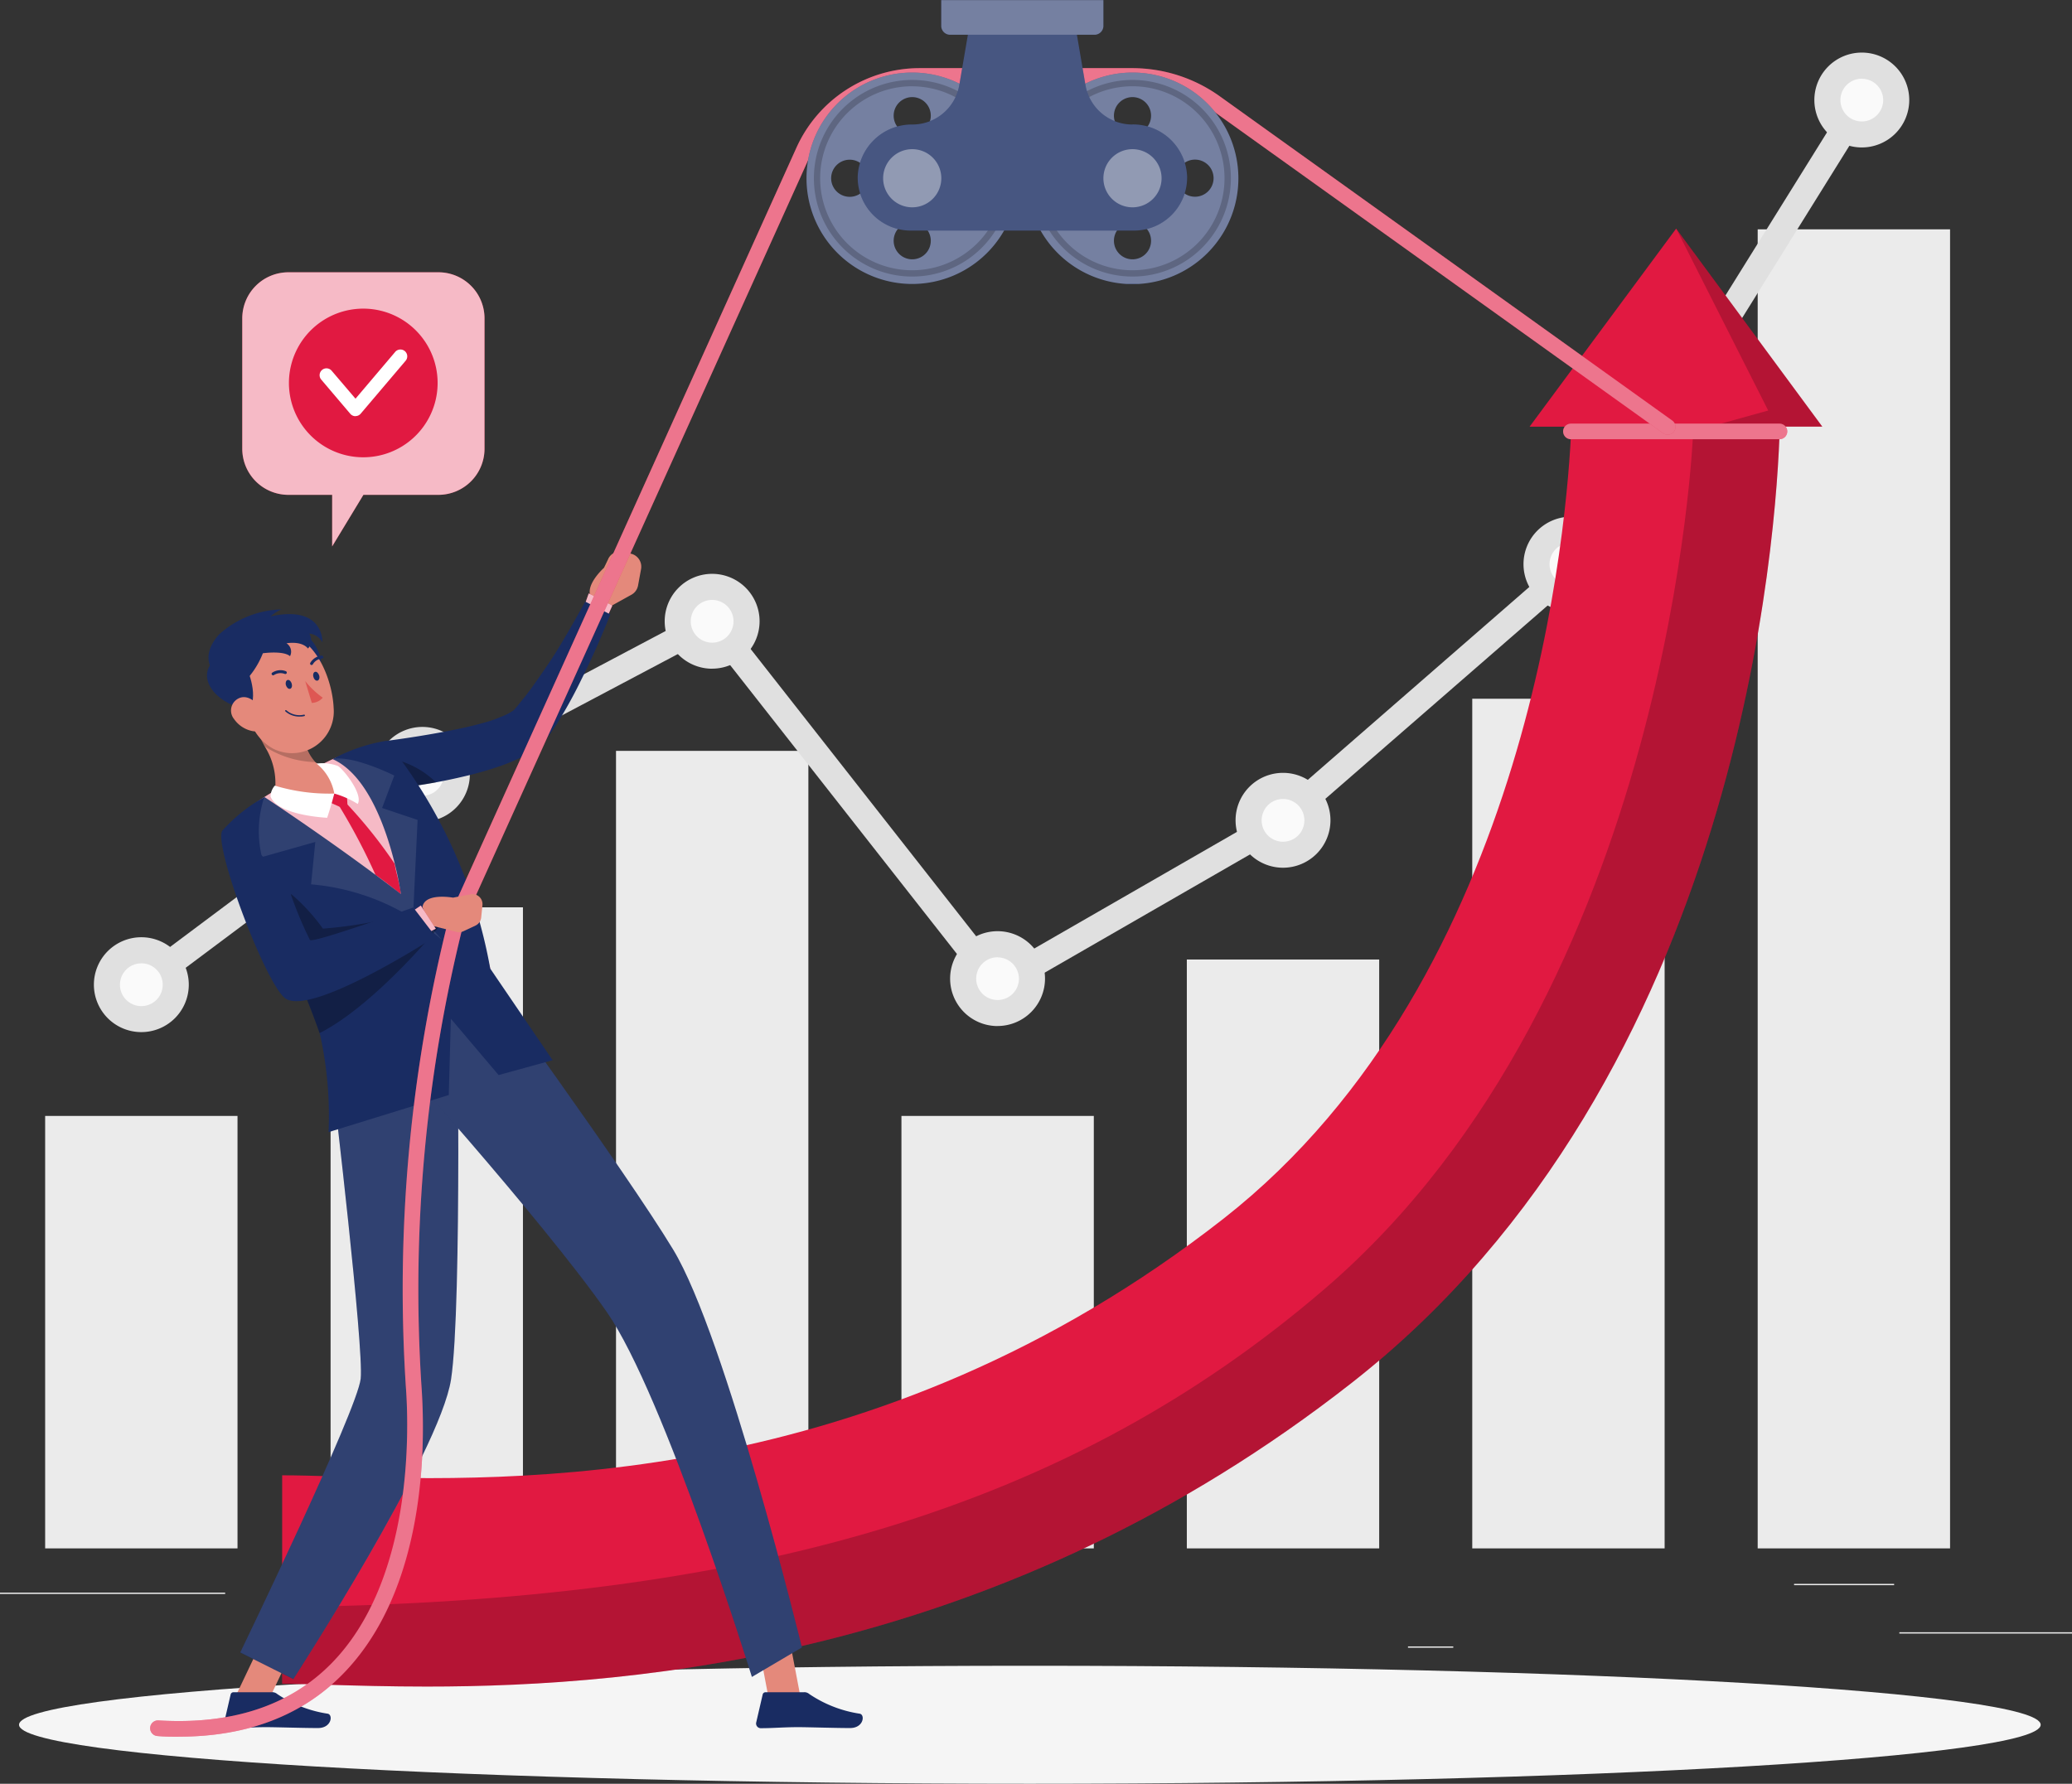 <svg xmlns="http://www.w3.org/2000/svg" xmlns:xlink="http://www.w3.org/1999/xlink" width="132.582" height="114.165" viewBox="0 0 132.582 114.165"><rect x="0" y="0" width="132.582" height="114.165" fill="#333333" stroke="none"/><defs><clipPath id="a"><rect width="132.582" height="114.165" fill="none"/></clipPath><clipPath id="c"><rect width="98.549" height="93.332" fill="none"/></clipPath><clipPath id="d"><rect width="14.344" height="1.001" fill="none"/></clipPath><clipPath id="e"><rect width="15.502" height="17.544" fill="none"/></clipPath><clipPath id="f"><rect width="1.818" height="1.565" fill="none"/></clipPath><clipPath id="g"><rect width="2.462" height="1.731" fill="none"/></clipPath><clipPath id="h"><rect width="17.323" height="21.293" fill="none"/></clipPath><clipPath id="i"><rect width="13.953" height="44.628" fill="none"/></clipPath><clipPath id="j"><rect width="27.007" height="45.412" fill="none"/></clipPath><clipPath id="k"><rect width="4.277" height="2.759" fill="none"/></clipPath><clipPath id="l"><rect width="11.732" height="11.624" fill="none"/></clipPath><clipPath id="m"><rect width="97.605" height="106.796" fill="none"/></clipPath><clipPath id="n"><rect width="10.855" height="8.9" fill="none"/></clipPath><clipPath id="o"><rect width="1.468" height="1.741" fill="none"/></clipPath><clipPath id="p"><rect width="13.53" height="13.53" fill="none"/></clipPath><clipPath id="q"><rect width="4.477" height="4.477" fill="none"/></clipPath><clipPath id="r"><rect width="12.583" height="12.583" fill="none"/></clipPath><clipPath id="v"><rect width="21.081" height="14.268" fill="none"/></clipPath><clipPath id="w"><rect width="3.723" height="3.723" fill="none"/></clipPath><clipPath id="y"><rect width="10.378" height="2.225" fill="none"/></clipPath></defs><g clip-path="url(#a)"><rect width="11.049" height="0.083" transform="translate(121.534 104.467)" fill="#ebebeb"/><rect width="2.899" height="0.083" transform="translate(90.093 105.374)" fill="#ebebeb"/><rect width="6.402" height="0.083" transform="translate(114.798 101.371)" fill="#ebebeb"/><rect width="14.408" height="0.083" transform="translate(0 101.932)" fill="#ebebeb"/><rect width="2.112" height="0.083" transform="translate(17.38 101.932)" fill="#ebebeb"/><rect width="31.251" height="0.083" transform="translate(26.357 103.34)" fill="#ebebeb"/><rect width="12.309" height="27.678" transform="translate(2.889 71.422)" fill="#ebebeb"/><rect width="12.309" height="41.028" transform="translate(21.153 58.071)" fill="#ebebeb"/><rect width="12.309" height="51.043" transform="translate(39.417 48.057)" fill="#ebebeb"/><rect width="12.309" height="27.678" transform="translate(57.681 71.422)" fill="#ebebeb"/><rect width="12.309" height="37.689" transform="translate(75.942 61.411)" fill="#ebebeb"/><rect width="12.309" height="54.379" transform="translate(94.206 44.721)" fill="#ebebeb"/><rect width="12.309" height="84.422" transform="translate(112.47 14.678)" fill="#ebebeb"/><path d="M80.7,74.889,62.418,51.6,44.555,61.055,26.617,74.472l-1-1.334L43.657,59.643l.06-.033L62.869,49.472,81.116,72.72l17.2-9.9L116.974,46.57l18.918-30.39,1.418.881-19.051,30.6L99.223,64.22Z" transform="translate(-17.073 -10.783)" fill="#e0e0e0"/><g clip-path="url(#a)"><path d="M24.913,184.522a2.2,2.2,0,1,1-2.2-2.2,2.2,2.2,0,0,1,2.2,2.2" transform="translate(-13.668 -121.5)" fill="#fafafa"/><path d="M21.046,185.891a3.036,3.036,0,1,1,3.036-3.036,3.036,3.036,0,0,1-3.036,3.036m0-4.4a1.368,1.368,0,1,0,1.368,1.368A1.368,1.368,0,0,0,21.046,181.488Z" transform="translate(-12.002 -119.834)" fill="#e0e0e0"/><path d="M76.642,141.98a2.2,2.2,0,1,1-2.2,2.2,2.2,2.2,0,0,1,2.2-2.2" transform="translate(-49.608 -94.617)" fill="#fafafa"/><path d="M74.969,145.541A3.036,3.036,0,1,1,78,142.5v0a3.039,3.039,0,0,1-3.032,3.036m0-4.4a1.368,1.368,0,1,0,1.364,1.371v-.007a1.367,1.367,0,0,0-1.364-1.361Z" transform="translate(-47.935 -92.944)" fill="#e0e0e0"/><path d="M134.4,114.8a2.2,2.2,0,1,1-2.2-2.2h0a2.2,2.2,0,0,1,2.2,2.2" transform="translate(-86.633 -75.038)" fill="#fafafa"/><path d="M130.539,116.171a3.036,3.036,0,1,1,3.032-3.039v0a3.039,3.039,0,0,1-3.032,3.036m0-4.4a1.368,1.368,0,1,0,1.364,1.371v0A1.371,1.371,0,0,0,130.539,111.768Z" transform="translate(-84.967 -73.372)" fill="#e0e0e0"/><path d="M189.153,183.362a2.2,2.2,0,1,1-2.2-2.2h0a2.2,2.2,0,0,1,2.2,2.2" transform="translate(-123.119 -120.727)" fill="#fafafa"/><path d="M185.289,184.731a3.036,3.036,0,1,1,3.032-3.039v0a3.039,3.039,0,0,1-3.032,3.036m0-4.4a1.368,1.368,0,1,0,1.364,1.371v0a1.371,1.371,0,0,0-1.364-1.364Z" transform="translate(-121.453 -119.061)" fill="#e0e0e0"/><path d="M241.7,150.78a2.2,2.2,0,1,1-2.2,2.2,2.2,2.2,0,0,1,2.2-2.2" transform="translate(-159.605 -100.481)" fill="#fafafa"/><path d="M240.036,154.351a3.036,3.036,0,1,1,3.036-3.036,3.036,3.036,0,0,1-3.036,3.036m0-4.4a1.368,1.368,0,1,0,1.368,1.368,1.368,1.368,0,0,0-1.368-1.368" transform="translate(-157.939 -98.815)" fill="#e0e0e0"/><path d="M296.932,101.65a2.2,2.2,0,1,1-2.2,2.2,2.2,2.2,0,0,1,2.2-2.2" transform="translate(-196.411 -67.741)" fill="#fafafa"/><path d="M295.266,105.211a3.036,3.036,0,1,1,3.036-3.036v0a3.036,3.036,0,0,1-3.036,3.032m0-4.4a1.368,1.368,0,1,0,1.368,1.368,1.368,1.368,0,0,0-1.368-1.368" transform="translate(-194.745 -66.068)" fill="#e0e0e0"/><path d="M352.722,12.59a2.2,2.2,0,1,1-2.2,2.2,2.2,2.2,0,0,1,2.2-2.2" transform="translate(-233.59 -8.39)" fill="#fafafa"/><path d="M351.056,16.161a3.036,3.036,0,1,1,3.036-3.036,3.036,3.036,0,0,1-3.036,3.036m0-4.4a1.368,1.368,0,1,0,1.368,1.368v0a1.368,1.368,0,0,0-1.368-1.364" transform="translate(-231.924 -6.724)" fill="#e0e0e0"/><path d="M68.33,319.59c35.722,0,64.68,1.691,64.68,3.776s-28.958,3.776-64.68,3.776-64.68-1.691-64.68-3.776,28.958-3.776,64.68-3.776" transform="translate(-2.432 -212.978)" fill="#f5f5f5"/><path d="M152.669,56.526H149.95c-.183,6.578-2.335,41.559-27.374,61.187-22.24,17.44-45.508,19.452-59.2,19.452-2.4,0-4.5-.06-6.255-.113-1.194-.033-2.228-.063-3-.063V123.645c1,0,2.112.033,3.413.07,11.2.334,34.49,1,56.827-16.5,19.792-15.522,22.017-44.845,22.25-50.686h-2.669l9.377-12.676Z" transform="translate(-36.066 -29.222)" fill="#e11941"/><g transform="translate(18.054 14.611)" opacity="0.2" style="isolation:isolate"><g clip-path="url(#c)"><path d="M152.669,56.493H149.95c-.183,6.578-2.335,41.559-27.374,61.187-22.24,17.44-45.508,19.452-59.2,19.452-2.4,0-4.5-.06-6.255-.113-1.194-.033-2.228-.063-3-.063v-4.91c30.183-.334,50.462-6.415,66.688-20.349,22.28-19.128,23.6-54.9,23.6-54.9l4.8-1.334L143.312,43.8Z" transform="translate(-54.12 -43.8)"/></g></g><path d="M313.674,82.271H300.33a.5.5,0,1,1,0-1h13.344a.5.5,0,0,1,0,1" transform="translate(-199.81 -54.159)" fill="#e11941"/><g transform="translate(100.02 27.111)" opacity="0.4" style="isolation:isolate"><g clip-path="url(#d)"><path d="M313.674,82.271H300.33a.5.5,0,1,1,0-1h13.344a.5.5,0,0,1,0,1" transform="translate(-299.83 -81.27)" fill="#fff"/></g></g><path d="M59.006,52.24H49.422a2.952,2.952,0,0,0-2.952,2.952v8.34a2.952,2.952,0,0,0,2.952,2.952h2.8v3.3l2-3.3h4.8a2.952,2.952,0,0,0,2.949-2.952v-8.34a2.949,2.949,0,0,0-2.946-2.952h-.02" transform="translate(-30.968 -34.813)" fill="#e11941"/><g transform="translate(15.502 17.427)" opacity="0.7" style="isolation:isolate"><g clip-path="url(#e)"><path d="M59.006,52.24H49.422a2.952,2.952,0,0,0-2.952,2.952v8.34a2.952,2.952,0,0,0,2.952,2.952h2.8v3.3l2-3.3h4.8a2.952,2.952,0,0,0,2.949-2.952v-8.34a2.949,2.949,0,0,0-2.946-2.952h-.02" transform="translate(-46.47 -52.24)" fill="#fff"/></g></g><path d="M55.545,62.879A4.757,4.757,0,1,1,59.082,68.6a4.757,4.757,0,0,1-3.537-5.722" transform="translate(-36.93 -39.46)" fill="#e11941"/><path d="M63.584,71.358a.437.437,0,0,1-.334-.153l-1.868-2.2a.438.438,0,0,1,.667-.567l1.535,1.8,2.529-2.982a.438.438,0,1,1,.667.567l-2.866,3.376a.43.43,0,0,1-.33.153" transform="translate(-40.836 -44.721)" fill="#fff"/><path d="M114.3,106.268l-.274.57s-1.334,1.184-.784,1.965l1.088.56,1.448-.8a.853.853,0,0,0,.427-.59l.193-1.054a.854.854,0,0,0-.617-.977l-.5-.13a.854.854,0,0,0-.984.454" transform="translate(-75.378 -70.497)" fill="#e4897b"/><path d="M112.01,114.711l.307-.861,1.511.777-.354.787Z" transform="translate(-74.645 -75.871)" fill="#e11941"/><g transform="translate(37.365 37.979)" opacity="0.7" style="isolation:isolate"><g clip-path="url(#f)"><path d="M112.01,114.711l.307-.861,1.511.777-.354.787Z" transform="translate(-112.01 -113.85)" fill="#fff"/></g></g><path d="M88.4,116.247c-.564,1.434-1.184,2.829-1.871,4.207-.334.687-.7,1.378-1.1,2.058-.1.17-.2.334-.307.514s-.207.334-.334.517l-.177.264-.207.274-.1.137c-.047.057-.11.12-.167.18a2.819,2.819,0,0,1-.334.307,6.212,6.212,0,0,1-1.258.764,12.3,12.3,0,0,1-1.188.484,22.693,22.693,0,0,1-2.335.667c-.6.143-1.194.267-1.791.377-.667.123-1.334.227-2.018.31-.277.037-.554.07-.834.1l-.334-3.059c1.428-.19,2.909-.424,4.337-.711.707-.14,1.4-.307,2.065-.494a7.183,7.183,0,0,0,.937-.334,3.879,3.879,0,0,0,.717-.35l.09-.06.033-.023.073-.083.15-.17.157-.2c.107-.13.217-.267.334-.41s.214-.284.334-.434c.424-.594.851-1.2,1.268-1.825.841-1.238,2.255-3.826,2.255-3.826Z" transform="translate(-49.348 -76.924)" fill="#192c62"/><g transform="translate(25.436 48.654)" opacity="0.3" style="isolation:isolate"><g clip-path="url(#g)"><path d="M78.712,147.271c-.667.123-1.334.227-2.018.31l-.444-1.731a5.667,5.667,0,0,1,2.462,1.421" transform="translate(-76.25 -145.85)"/></g></g><path d="M43.73,148.061a41.317,41.317,0,0,1,3.162,5.521c.694,1.418,1.3,2.8,1.818,4.07,1.218,2.976,1.972,5.317,2.335,6.071l10.008-4.54c-2.625-12.076-7.432-16.753-7.432-16.753a21.113,21.113,0,0,0-2.542.8c-.177.067-.334.14-.527.217a39.529,39.529,0,0,0-4.073,2.222c-.247.15-.494.307-.731.467a8.988,8.988,0,0,0-2.018,1.925" transform="translate(-29.142 -94.917)" fill="#e11941"/><g transform="translate(14.588 47.513)" opacity="0.7" style="isolation:isolate"><g clip-path="url(#h)"><path d="M43.73,148.061a41.317,41.317,0,0,1,3.162,5.521c.694,1.418,1.3,2.8,1.818,4.07,1.218,2.976,1.972,5.317,2.335,6.071l10.008-4.54c-2.625-12.076-7.432-16.753-7.432-16.753a21.113,21.113,0,0,0-2.542.8c-.177.067-.334.14-.527.217a39.529,39.529,0,0,0-4.073,2.222c-.247.15-.494.307-.731.467a8.988,8.988,0,0,0-2.018,1.925" transform="translate(-43.73 -142.43)" fill="#fff"/></g></g><path d="M44.89,317.527l1.925.644,2.035-4.277-1.925-.644Z" transform="translate(-29.915 -208.753)" fill="#e4897b"/><path d="M146.081,317.431l1.935-.62-.884-4.65-1.932.617Z" transform="translate(-96.763 -208.026)" fill="#e4897b"/><path d="M59.964,188.33s.334,20.746-.387,25.456-10.091,19.185-10.091,19.185l-3.4-1.7s7.5-15.515,7.709-17.53-1.745-18.508-1.745-18.508Z" transform="translate(-30.715 -125.505)" fill="#192c62"/><g transform="translate(15.375 62.835)" opacity="0.1" style="isolation:isolate"><g clip-path="url(#i)"><path d="M52.055,195.249s.07.62.19,1.638c.157,1.368.394,3.453.634,5.7.5,4.67,1.034,10.064.921,11.162-.207,2-7.709,17.533-7.709,17.533l3.4,1.7s9.391-14.474,10.1-19.171.387-25.456.387-25.456Z" transform="translate(-46.09 -188.36)" fill="#fff"/></g></g><path d="M79.091,185.6s9.447,12.963,12.533,18.054c3.383,5.578,8.243,25.47,8.243,25.47l-3.2,1.888S91.091,213,87.385,207.66c-4.143-5.945-14.525-17.443-14.525-17.443Z" transform="translate(-48.555 -123.686)" fill="#192c62"/><g transform="translate(24.305 61.914)" opacity="0.1"><g clip-path="url(#j)"><path d="M79.091,185.6s9.447,12.963,12.533,18.054c3.383,5.578,8.243,25.47,8.243,25.47l-3.2,1.888S91.091,213,87.385,207.66c-4.143-5.945-14.525-17.443-14.525-17.443Z" transform="translate(-72.86 -185.6)" fill="#fff"/></g></g><path d="M148.1,324.67h-2.475a.184.184,0,0,0-.173.14l-.417,1.8a.3.3,0,0,0,.227.354.293.293,0,0,0,.07.007c.794,0,1.374-.063,2.379-.067.617,0,2.475.06,3.336.057s.967-.844.62-.917a7.866,7.866,0,0,1-3.232-1.258.493.493,0,0,0-.334-.12" transform="translate(-96.649 -216.363)" fill="#192c62"/><path d="M65.214,153.67a30.318,30.318,0,0,1,3.243,4.03c.053.457.374,1.454.39,1.931-.4-.3-1.184-.941-1.618-1.221a39.4,39.4,0,0,0-2.409-4.55Z" transform="translate(-43.197 -102.407)" fill="#e11941"/><path d="M64.251,153.318l-.063-1.088-.8.007-.367.53Z" transform="translate(-41.997 -101.448)" fill="#e11941"/><path d="M53.108,142.714a4.584,4.584,0,0,1-3.816.157,4.382,4.382,0,0,0-.61-3.192,14.624,14.624,0,0,0-1.041-1.758l3.553,1.061a2.859,2.859,0,0,0,.724,1.7,1.45,1.45,0,0,0,1.278.277c.457.337,1.084,1.211-.087,1.751" transform="translate(-31.748 -91.911)" fill="#e4897b"/><path d="M55.97,151.237s-.19.761-.457,1.551c-.951-.057-3.236-.334-3.623-1.364a1.093,1.093,0,0,1,.274-.694,12.009,12.009,0,0,0,3.806.507" transform="translate(-34.58 -100.448)" fill="#fff"/><path d="M61.854,148.369a5.845,5.845,0,0,1,1.5.667c.377-.637-1-2.335-1.3-2.445a2.879,2.879,0,0,0-1.334-.14,3.159,3.159,0,0,1,1.134,1.918" transform="translate(-40.464 -97.58)" fill="#fff"/><g transform="translate(15.892 46.015)" opacity="0.2" style="isolation:isolate"><g clip-path="url(#k)"><path d="M51.917,140.7a6.242,6.242,0,0,1-3.236-1,14.624,14.624,0,0,0-1.041-1.758L51.193,139a2.838,2.838,0,0,0,.724,1.7" transform="translate(-47.64 -137.94)"/></g></g><path d="M63.77,162.572l-3.456.951-3.056-3.606-.133,4.884-7.693,2.375a24.139,24.139,0,0,0-.517-6.121c-.017-.07-.033-.14-.057-.217a45.5,45.5,0,0,0-2.812-6.435c-1.668-3.336-3.416-6.515-3.416-6.515a10.309,10.309,0,0,1,2.7-2.158s4.47,2.932,8.733,6.208c0,0-1-7.146-4.373-8.637a11.006,11.006,0,0,1,3.436-1.171,32.207,32.207,0,0,1,6.652,14.578Z" transform="translate(-28.409 -94.717)" fill="#192c62"/><g transform="translate(16.563 48.545)" opacity="0.1" style="isolation:isolate"><g clip-path="url(#l)"><path d="M53.264,150.867l-.27,2.712a14.6,14.6,0,0,1,8.39,3.569l-1.838-2.085.264-5.608-2.272-.764.781-2.075s-2.669-1.334-3.953-1.054c3.366,1.491,4.373,8.637,4.373,8.637C54.475,150.924,50,147.991,50,147.991a6.985,6.985,0,0,0-.15,3.84Z" transform="translate(-49.652 -145.524)" fill="#fff"/></g></g><path d="M58.11,122.586c.527.62,1.024,2.138-.177,2.085s-.727-3.149.177-2.085" transform="translate(-38.128 -81.544)" fill="#192c62"/><path d="M45.356,125.055c.667,1.885.957,3,2.208,3.72a2.672,2.672,0,0,0,3.9-2.582c-.08-1.845-1.158-4.614-3.249-4.82a2.752,2.752,0,0,0-2.859,3.683" transform="translate(-30.114 -80.874)" fill="#e4897b"/><path d="M42.565,123.722,41.7,121.67s-2.255.761-1.685,1.835c-.957,1.111.41,2.752,2.425,3,.59-1.088-.237-2.762-.237-2.762.113-.01.237-.017.36-.023" transform="translate(-26.459 -81.082)" fill="#192c62"/><path d="M44.491,135.12a1.875,1.875,0,0,0,1.2.8c.667.12.924-.48.7-1.071-.2-.527-.791-1.228-1.424-1.084a.864.864,0,0,0-.477,1.358" transform="translate(-29.533 -89.128)" fill="#e4897b"/><path d="M54.819,130.787c.047.153.163.257.267.227s.147-.18.1-.334-.163-.26-.264-.23-.15.18-.107.337" transform="translate(-36.521 -86.93)" fill="#192c62"/><path d="M60.1,129.223c.043.157.163.257.264.227s.15-.18.1-.334-.163-.257-.264-.227-.15.177-.1.334" transform="translate(-40.043 -85.89)" fill="#192c62"/><path d="M58.54,130.67a5.567,5.567,0,0,0,1.124,1.064.961.961,0,0,1-.7.334Z" transform="translate(-39.012 -87.08)" fill="#de5753"/><path d="M55.709,136.655a1.121,1.121,0,0,0,.21-.03.05.05,0,0,0,.04-.057.054.054,0,0,0-.057-.037,1.264,1.264,0,0,1-1.128-.277.05.05,0,0,0-.067,0,.047.047,0,0,0,0,.066l0,0a1.334,1.334,0,0,0,1,.33" transform="translate(-36.448 -90.793)" fill="#192c62"/><path d="M52.139,128.892a.093.093,0,0,0,.1,0,.77.77,0,0,1,.687-.077.1.1,0,0,0,.13-.043h0a.1.1,0,0,0-.047-.127.95.95,0,0,0-.871.087.094.094,0,0,0-.035.127l0,0a.118.118,0,0,0,.037.03" transform="translate(-34.712 -85.685)" fill="#192c62"/><path d="M60.317,125.92a.083.083,0,0,0,0-.057.1.1,0,0,0-.1-.083.951.951,0,0,0-.734.467.093.093,0,0,0,.041.125h0a.093.093,0,0,0,.126-.039h0a.745.745,0,0,1,.584-.364.09.09,0,0,0,.083-.05" transform="translate(-39.631 -83.82)" fill="#192c62"/><path d="M42.1,121.727a5.383,5.383,0,0,0,1.361-2s1.3-.187,1.738.187a.631.631,0,0,0-.227-.824s.951-.183,1.378.334a.8.8,0,0,0,.08-.957,1.078,1.078,0,0,1,.844.567s.117-2.422-3.316-1.668a2.558,2.558,0,0,1,.691-.444,6.164,6.164,0,0,0-4,1.611c-1.4,1.568-.447,3.026,1.454,3.2" transform="translate(-26.641 -77.917)" fill="#192c62"/><path d="M46.039,324.67H43.567a.184.184,0,0,0-.173.14l-.417,1.8a.3.3,0,0,0,.227.354.3.3,0,0,0,.067.007c.8,0,1.378-.063,2.382-.067.617,0,2.475.06,3.336.057s.967-.844.62-.917a7.866,7.866,0,0,1-3.232-1.258.5.5,0,0,0-.337-.12" transform="translate(-28.635 -216.363)" fill="#192c62"/><path d="M30.633,119.856c-.447,0-.9,0-1.364-.043a.5.5,0,1,1,.06-1c4.67.284,8.386-.934,11.045-3.623,5.247-5.307,5-14.941,4.784-17.77A97.009,97.009,0,0,1,47.926,67.4l.027-.067,22.2-49.178a8.65,8.65,0,0,1,7.883-5.091H91.617a9.63,9.63,0,0,1,5.638,1.811l28.939,20.743a.5.5,0,1,1-.584.814L96.67,15.7a8.634,8.634,0,0,0-5.054-1.625H78.039a7.636,7.636,0,0,0-6.962,4.49L48.88,67.7a96.162,96.162,0,0,0-2.725,29.646c.274,3.76.334,13.09-5.071,18.544-2.6,2.632-6.111,3.963-10.451,3.963" transform="translate(-19.191 -8.703)" fill="#e11941"/><g transform="translate(9.606 4.357)" opacity="0.4" style="isolation:isolate"><g clip-path="url(#m)"><path d="M30.633,119.856c-.447,0-.9,0-1.364-.043a.5.5,0,1,1,.06-1c4.67.284,8.386-.934,11.045-3.623,5.247-5.307,5-14.941,4.784-17.77A97.009,97.009,0,0,1,47.926,67.4l.027-.067,22.2-49.178a8.65,8.65,0,0,1,7.883-5.091H91.617a9.63,9.63,0,0,1,5.638,1.811l28.939,20.743a.5.5,0,1,1-.584.814L96.67,15.7a8.634,8.634,0,0,0-5.054-1.625H78.039a7.636,7.636,0,0,0-6.962,4.49L48.88,67.7a96.162,96.162,0,0,0-2.725,29.646c.274,3.76.334,13.09-5.071,18.544-2.6,2.632-6.111,3.963-10.451,3.963" transform="translate(-28.797 -13.06)" fill="#fff"/></g></g><g transform="translate(17.637 57.221)" opacity="0.3" style="isolation:isolate"><g clip-path="url(#n)"><path d="M63.725,173.138s-4.293,5.387-8.043,7.292A45.5,45.5,0,0,0,52.87,174c.5-1.411,1-2.465,1-2.465a12.483,12.483,0,0,1,2.025,2.208,27.709,27.709,0,0,0,7.039-1.471Z" transform="translate(-52.87 -171.53)"/></g></g><path d="M82.995,171.764s-1.818-.334-1.955.6l.4,1.144,1.781.45a.636.636,0,0,0,.43-.04l.781-.367a.641.641,0,0,0,.364-.514l.08-.787a.641.641,0,0,0-.757-.7Z" transform="translate(-54.006 -114.313)" fill="#e4897b"/><path d="M80.147,175.481l.51-.26L79.7,173.74l-.51.347Z" transform="translate(-52.773 -115.782)" fill="#e11941"/><g transform="translate(26.417 57.958)" opacity="0.7" style="isolation:isolate"><g clip-path="url(#o)"><path d="M80.147,175.481l.51-.26L79.7,173.74l-.51.347Z" transform="translate(-79.19 -173.74)" fill="#fff"/></g></g><path d="M42.5,159.39c-.547,1,2.722,9.654,4,10.7,1.618,1.294,9.647-3.933,9.647-3.933L54.724,164.3s-6.338,2.275-6.608,2.085a24.261,24.261,0,0,1-1.364-3.336,12.1,12.1,0,0,0-2.292-2.592A6.035,6.035,0,0,0,42.5,159.39" transform="translate(-28.28 -106.219)" fill="#192c62"/><path d="M161.465,13.92a6.765,6.765,0,1,0,6.765,6.765,6.765,6.765,0,0,0-6.765-6.765m-4,7.953a1.188,1.188,0,1,1,1.188-1.188,1.188,1.188,0,0,1-1.188,1.188m4,4a1.188,1.188,0,1,1,1.188-1.188,1.188,1.188,0,0,1-1.188,1.188m0-8.006a1.188,1.188,0,1,1,1.188-1.188,1.188,1.188,0,0,1-1.188,1.188h0Zm4,4a1.188,1.188,0,1,1,1.188-1.188,1.188,1.188,0,0,1-1.188,1.188h0Z" transform="translate(-103.094 -9.276)" fill="#192c62"/><g transform="translate(51.606 4.644)" opacity="0.4" style="isolation:isolate"><g clip-path="url(#p)"><path d="M161.465,13.92a6.765,6.765,0,1,0,6.765,6.765,6.765,6.765,0,0,0-6.765-6.765m-4,7.953a1.188,1.188,0,1,1,1.188-1.188,1.188,1.188,0,0,1-1.188,1.188m4,4a1.188,1.188,0,1,1,1.188-1.188,1.188,1.188,0,0,1-1.188,1.188m0-8.006a1.188,1.188,0,1,1,1.188-1.188,1.188,1.188,0,0,1-1.188,1.188h0Zm4,4a1.188,1.188,0,1,1,1.188-1.188,1.188,1.188,0,0,1-1.188,1.188h0Z" transform="translate(-154.7 -13.92)" fill="#fff"/></g></g><g transform="translate(56.133 9.17)" opacity="0.2" style="isolation:isolate"><g clip-path="url(#q)"><path d="M170.508,27.49a2.238,2.238,0,1,1-2.238,2.238,2.238,2.238,0,0,1,2.238-2.238" transform="translate(-168.27 -27.49)"/></g></g><g transform="translate(52.08 5.117)" opacity="0.2"><g clip-path="url(#r)"><path d="M162.411,27.923a6.292,6.292,0,1,1,6.292-6.292,6.292,6.292,0,0,1-6.292,6.292m0-12.179a5.888,5.888,0,1,0,5.885,5.891v0a5.9,5.9,0,0,0-5.885-5.888" transform="translate(-156.12 -15.34)"/></g></g><path d="M171.261,28.62a1.861,1.861,0,1,1-1.861,1.861,1.861,1.861,0,0,1,1.861-1.861" transform="translate(-112.89 -19.073)" fill="#192c62"/><path d="M203.735,13.92a6.77,6.77,0,1,0,.01,0h-.01m-4,7.953a1.188,1.188,0,1,1,1.188-1.188,1.188,1.188,0,0,1-1.188,1.188Zm4,4a1.188,1.188,0,1,1,1.188-1.188,1.188,1.188,0,0,1-1.188,1.188m0-8.006a1.188,1.188,0,1,1,1.188-1.188,1.188,1.188,0,0,1-1.188,1.188Zm4,4a1.188,1.188,0,1,1,1.188-1.188,1.188,1.188,0,0,1-1.188,1.188" transform="translate(-131.269 -9.276)" fill="#192c62"/><g transform="translate(65.711 4.644)" opacity="0.4" style="isolation:isolate"><g clip-path="url(#p)"><path d="M203.735,13.92a6.77,6.77,0,1,0,.01,0h-.01m-4,7.953a1.188,1.188,0,1,1,1.188-1.188,1.188,1.188,0,0,1-1.188,1.188Zm4,4a1.188,1.188,0,1,1,1.188-1.188,1.188,1.188,0,0,1-1.188,1.188m0-8.006a1.188,1.188,0,1,1,1.188-1.188,1.188,1.188,0,0,1-1.188,1.188Zm4,4a1.188,1.188,0,1,1,1.188-1.188,1.188,1.188,0,0,1-1.188,1.188" transform="translate(-196.98 -13.92)" fill="#fff"/></g></g><g transform="translate(70.227 9.17)" opacity="0.2" style="isolation:isolate"><g clip-path="url(#q)"><path d="M215,29.728a2.235,2.235,0,1,1,0-.007Z" transform="translate(-210.52 -27.49)"/></g></g><g transform="translate(66.178 5.117)" opacity="0.2"><g clip-path="url(#r)"><path d="M204.668,27.923a6.292,6.292,0,1,1,6.295-6.292,6.292,6.292,0,0,1-6.295,6.292m0-12.179a5.888,5.888,0,1,0,5.888,5.888,5.888,5.888,0,0,0-5.888-5.888" transform="translate(-198.38 -15.34)"/></g></g><path d="M213.511,28.62a1.861,1.861,0,1,1-1.861,1.861,1.861,1.861,0,0,1,1.861-1.861" transform="translate(-141.046 -19.073)" fill="#192c62"/><path d="M182.086,8.949h0a3.039,3.039,0,0,1-3-2.529l-.844-4.95h-6.382l-.847,4.95a3.039,3.039,0,0,1-3,2.529,3.463,3.463,0,0,0-3.5,3.336,3.393,3.393,0,0,0,3.332,3.452H182.2a3.393,3.393,0,0,0,3.39-3.4c0-.019,0-.038,0-.057a3.463,3.463,0,0,0-3.5-3.336" transform="translate(-109.63 -0.98)" fill="#192c62"/><g transform="translate(54.878 0.49)" opacity="0.2" style="isolation:isolate"><g clip-path="url(#v)"><path d="M182.086,8.949h0a3.039,3.039,0,0,1-3-2.529l-.844-4.95h-6.382l-.847,4.95a3.039,3.039,0,0,1-3,2.529,3.463,3.463,0,0,0-3.5,3.336,3.393,3.393,0,0,0,3.332,3.452H182.2a3.393,3.393,0,0,0,3.39-3.4c0-.019,0-.038,0-.057a3.463,3.463,0,0,0-3.5-3.336" transform="translate(-164.508 -1.47)" fill="#fff"/></g></g><g transform="translate(56.51 9.547)" opacity="0.4" style="isolation:isolate"><g clip-path="url(#w)"><path d="M171.261,28.62a1.861,1.861,0,1,1-1.861,1.861,1.861,1.861,0,0,1,1.861-1.861" transform="translate(-169.4 -28.62)" fill="#fff"/></g></g><g transform="translate(70.604 9.547)" opacity="0.4" style="isolation:isolate"><g clip-path="url(#w)"><path d="M213.511,28.62a1.861,1.861,0,1,1-1.861,1.861,1.861,1.861,0,0,1,1.861-1.861" transform="translate(-211.65 -28.62)" fill="#fff"/></g></g><path d="M180.54.007h10.378V1.675a.57.57,0,0,1-.57.55h-9.23a.57.57,0,0,1-.577-.557V.007Z" transform="translate(-120.314)" fill="#192c62"/><g transform="translate(60.226)" opacity="0.4" style="isolation:isolate"><g clip-path="url(#y)"><path d="M180.54.007h10.378V1.675a.57.57,0,0,1-.57.55h-9.23a.57.57,0,0,1-.577-.557V.007Z" transform="translate(-180.54)" fill="#fff"/></g></g></g></g></svg>